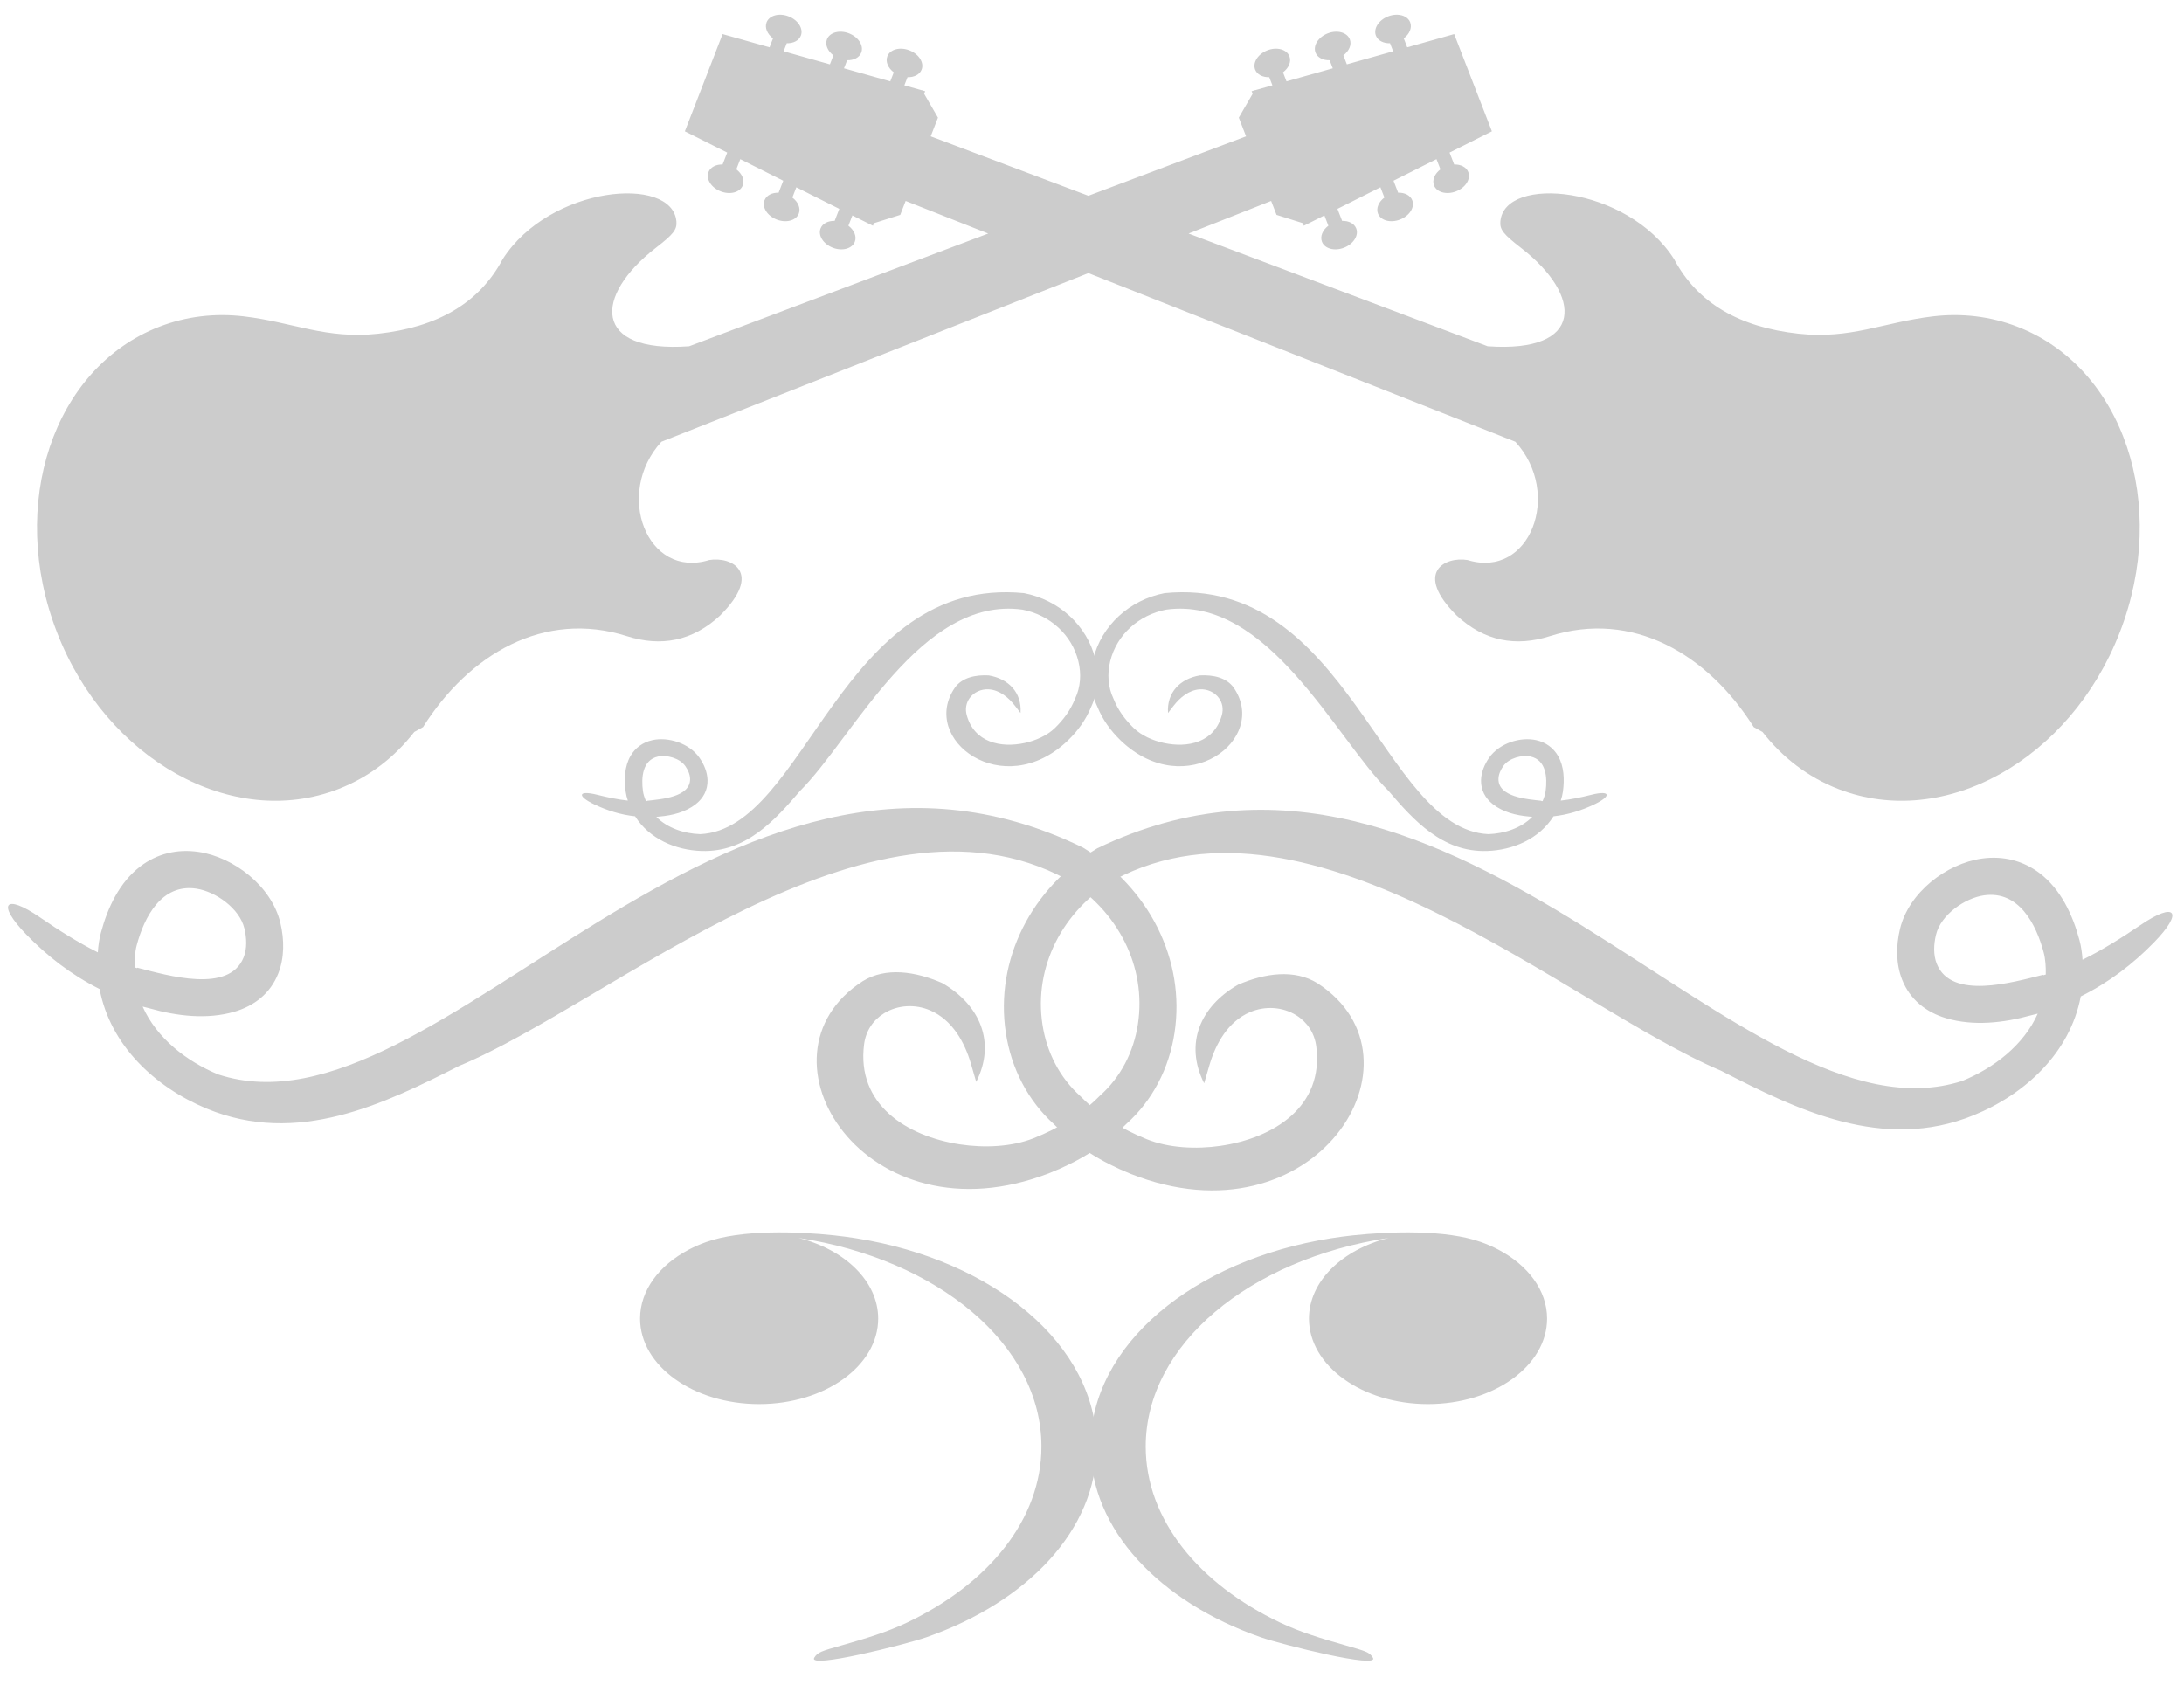 <?xml version="1.0" encoding="UTF-8" standalone="no"?>
<!-- Created with Inkscape (http://www.inkscape.org/) -->

<svg
   xmlns:dc="http://purl.org/dc/elements/1.1/"
   xmlns:cc="http://creativecommons.org/ns#"
   xmlns:rdf="http://www.w3.org/1999/02/22-rdf-syntax-ns#"
   xmlns:svg="http://www.w3.org/2000/svg"
   xmlns="http://www.w3.org/2000/svg"
   xmlns:sodipodi="http://sodipodi.sourceforge.net/DTD/sodipodi-0.dtd"
   xmlns:inkscape="http://www.inkscape.org/namespaces/inkscape"
   width="210mm"
   height="162mm"
   viewBox="0 0 744.094 574.016"
   id="svg5779"
   version="1.1"
   inkscape:version="0.91 r13725"
   sodipodi:docname="guitarras.svg">
  <defs
     id="defs5781" />
  <sodipodi:namedview
     id="base"
     pagecolor="#ffffff"
     bordercolor="#666666"
     borderopacity="1.0"
     inkscape:pageopacity="0.0"
     inkscape:pageshadow="2"
     inkscape:zoom="0.35"
     inkscape:cx="-213.57143"
     inkscape:cy="520"
     inkscape:document-units="px"
     inkscape:current-layer="layer1"
     showgrid="false"
     inkscape:window-width="1600"
     inkscape:window-height="870"
     inkscape:window-x="0"
     inkscape:window-y="0"
     inkscape:window-maximized="1" />
  <g
     inkscape:label="Capa 1"
     inkscape:groupmode="layer"
     id="layer1"
     transform="translate(0,-478.346)">
    <path
       inkscape:connector-curvature="0"
       id="path401"
       style="fill:#cccccc;fill-rule:evenodd"
       d="m 383.775,861.292 c 8.86,-7.952 14.536,-18.876 16.386,-30.998 3.789,-24.829 -8.667,-49.431 -31.14,-63.114 C 245.787,706.972 149.751,869.05 74.344,844.449 63.485,839.955 53.353,832.041 48.594,821.324 l 2.306,0.589 0.098,0.025 c 9.253,2.621 19.459,3.853 28.756,1.169 6.919,-1.997 12.392,-6.311 15.053,-13.067 2.106,-5.345 2.105,-11.474 0.702,-17.295 -2.987,-12.392 -15.756,-22.33 -27.871,-24.128 -7.337,-1.088 -14.206,0.664 -19.804,4.927 -7.09,5.402 -11.149,13.985 -13.455,22.619 -0.575,2.153 -0.899,4.404 -1.044,6.694 -6.573,-3.287 -13.16,-7.427 -19.736,-11.948 -12.013,-8.262 -14.824,-4.659 -4.613,5.879 7.068,7.292 15.16,13.629 24.95,18.563 3.609,19.125 18.837,33.437 36.5,40.746 30.911,12.788 60.262,-1.516 86.035,-14.578 51.732,-21.436 139.637,-99.762 206.722,-63.668 17.697,10.776 27.485,29.888 24.496,49.468 -1.45,9.504 -5.892,18.084 -12.865,24.299 l -0.126,0.113 -0.118,0.12 c -6.381,6.425 -13.891,10.929 -22.366,14.308 -7.496,2.988 -16.879,3.375 -25.134,2.121 -18.263,-2.775 -35.31,-13.634 -32.681,-34.096 0.583,-4.539 3.049,-8.255 6.817,-10.58 4.556,-2.811 10.523,-3.246 15.809,-0.938 7.414,3.238 11.637,10.773 13.773,18.123 l 1.802,6.201 c 6.786,-13.402 1.351,-26.219 -11.591,-33.685 -9.113,-3.979 -19.192,-5.502 -27.06,-0.647 -39.64,25.465 0.933,89.93 63.783,65.326 9.864,-3.932 18.604,-9.239 26.042,-16.692 z M 46.733,808.237 c -0.291,-0.085 -0.583,-0.171 -0.875,-0.262 -0.055,-2.626 0.11,-5.257 0.724,-7.555 2.551,-9.552 8.418,-21.044 20.294,-19.281 6.566,0.974 14.74,6.716 16.386,13.546 0.784,3.254 0.942,6.827 -0.242,9.833 -4.913,12.474 -25.871,6.202 -36.259,3.552 l -0.029,0.167 z" />
    <path
       inkscape:connector-curvature="0"
       id="path403"
       style="fill:#cccccc;fill-rule:evenodd"
       d="m 359.082,861.408 c -8.86,-8.012 -14.536,-18.976 -16.386,-31.11 -3.789,-24.855 8.667,-49.372 31.139,-62.902 123.234,-59.366 219.27,103.368 294.677,79.282 10.86,-4.419 20.992,-12.265 25.751,-22.949 l -2.305,0.573 -0.099,0.025 c -9.253,2.558 -19.459,3.72 -28.756,0.973 -6.919,-2.045 -12.392,-6.396 -15.053,-13.17 -2.106,-5.359 -2.105,-11.488 -0.702,-17.299 2.987,-12.371 15.756,-22.223 27.87,-23.938 7.337,-1.038 14.206,0.761 19.803,5.063 7.09,5.45 11.149,14.061 13.455,22.711 0.575,2.157 0.899,4.41 1.044,6.701 6.573,-3.242 13.16,-7.337 19.736,-11.813 12.013,-8.18 14.824,-4.558 4.613,5.91 -7.068,7.244 -15.16,13.525 -24.95,18.393 -3.61,19.1 -18.838,33.309 -36.5,40.496 -30.911,12.577 -60.262,-1.928 -86.035,-15.165 -51.732,-21.79 -139.637,-100.716 -206.722,-65.08 -17.697,10.655 -27.485,29.7 -24.496,49.301 1.45,9.514 5.892,18.124 12.865,24.387 l 0.126,0.113 0.119,0.12 c 6.382,6.469 13.891,11.024 22.366,14.461 7.496,3.039 16.879,3.491 25.134,2.293 18.263,-2.65 35.31,-13.393 32.681,-33.873 -0.583,-4.543 -3.049,-8.275 -6.817,-10.626 -4.556,-2.842 -10.523,-3.318 -15.809,-1.046 -7.414,3.187 -11.637,10.694 -13.773,18.029 l -1.802,6.189 c -6.786,-13.449 -1.351,-26.228 11.591,-33.606 9.112,-3.916 19.192,-5.371 27.06,-0.462 39.64,25.735 -0.933,89.924 -63.783,64.891 -9.864,-4 -18.603,-9.366 -26.042,-16.87 z m 337.042,-50.753 c 0.291,-0.084 0.583,-0.167 0.875,-0.256 0.055,-2.626 -0.11,-5.258 -0.724,-7.56 -2.551,-9.569 -8.418,-21.101 -20.294,-19.42 -6.566,0.929 -14.74,6.616 -16.386,13.434 -0.784,3.248 -0.941,6.821 0.242,9.834 4.913,12.508 25.872,6.379 36.259,3.8 l 0.028,0.167 z" />
    <path
       inkscape:connector-curvature="0"
       id="path410"
       style="fill:#cccccc;fill-rule:evenodd"
       d="m 371.784,719.142 c 2.318,-4.928 2.77,-10.633 1.398,-16.232 -2.81,-11.469 -12.418,-20.173 -24.305,-22.463 -62.554,-6.077 -74.223,80.494 -110.328,82.123 -5.368,-0.18 -11.037,-1.976 -14.942,-5.876 l 1.075,-0.122 0.046,0 c 4.36,-0.373 8.874,-1.511 12.312,-4.209 2.558,-2.008 4.096,-4.791 4.018,-8.179 -0.062,-2.681 -1.15,-5.358 -2.773,-7.671 -3.456,-4.923 -10.594,-7.17 -16.012,-5.967 -3.281,0.729 -5.862,2.622 -7.462,5.403 -2.026,3.524 -2.212,7.94 -1.651,12.09 0.14,1.035 0.403,2.071 0.748,3.096 -3.35,-0.357 -6.857,-1.085 -10.427,-1.981 -6.522,-1.638 -7.066,0.397 -0.899,3.325 4.269,2.026 8.799,3.466 13.795,4.015 4.912,7.763 13.861,11.517 22.592,11.81 15.28,0.514 25.097,-10.553 33.628,-20.49 17.972,-17.856 41.077,-66.503 75.719,-61.745 9.361,1.803 16.871,8.547 19.087,17.591 1.076,4.39 0.728,8.868 -1.104,12.727 l -0.033,0.069 -0.029,0.073 c -1.546,3.854 -3.908,7.055 -6.876,9.922 -2.625,2.536 -6.506,4.245 -10.203,5.052 -8.18,1.785 -17.282,-0.162 -19.805,-9.532 -0.56,-2.079 -0.181,-4.107 0.992,-5.741 1.419,-1.976 3.854,-3.145 6.488,-3.004 3.695,0.198 6.81,2.797 9.013,5.657 l 1.859,2.413 c 0.479,-6.969 -4.083,-11.676 -10.855,-12.814 -4.542,-0.243 -9.055,0.746 -11.505,4.158 -12.168,17.631 16.347,39.136 38.437,18.071 3.454,-3.337 6.192,-7.09 8,-11.567 z M 220.503,751.281 c -0.138,0.018 -0.276,0.02 -0.415,0.029 -0.489,-1.138 -0.886,-2.315 -1.036,-3.42 -0.621,-4.592 -0.19,-10.576 5.121,-11.755 2.937,-0.652 7.396,0.515 9.301,3.229 0.907,1.293 1.607,2.828 1.643,4.336 0.145,6.256 -9.79,6.956 -14.632,7.503 l 0.018,0.078 z" />
    <path
       inkscape:connector-curvature="0"
       id="path412"
       style="fill:#cccccc;fill-rule:evenodd"
       d="m 373.871,719.142 c -2.318,-4.928 -2.77,-10.633 -1.398,-16.232 2.81,-11.469 12.418,-20.173 24.305,-22.463 62.554,-6.077 74.223,80.494 110.328,82.123 5.369,-0.18 11.037,-1.976 14.942,-5.876 l -1.075,-0.122 -0.046,0 c -4.36,-0.373 -8.874,-1.511 -12.312,-4.209 -2.558,-2.008 -4.096,-4.791 -4.018,-8.179 0.062,-2.681 1.15,-5.358 2.773,-7.671 3.456,-4.923 10.594,-7.17 16.012,-5.967 3.281,0.729 5.862,2.622 7.462,5.403 2.026,3.524 2.212,7.94 1.651,12.09 -0.14,1.035 -0.403,2.071 -0.748,3.096 3.35,-0.357 6.857,-1.085 10.427,-1.981 6.522,-1.638 7.066,0.397 0.899,3.325 -4.269,2.026 -8.799,3.466 -13.795,4.015 -4.912,7.763 -13.861,11.517 -22.593,11.81 -15.28,0.514 -25.097,-10.553 -33.628,-20.49 -17.972,-17.856 -41.077,-66.503 -75.719,-61.745 -9.361,1.803 -16.871,8.547 -19.087,17.591 -1.076,4.39 -0.728,8.868 1.104,12.727 l 0.033,0.069 0.029,0.073 c 1.546,3.854 3.908,7.055 6.876,9.922 2.625,2.536 6.506,4.245 10.203,5.052 8.18,1.785 17.282,-0.162 19.805,-9.532 0.56,-2.079 0.181,-4.107 -0.992,-5.741 -1.419,-1.976 -3.854,-3.145 -6.488,-3.004 -3.695,0.198 -6.81,2.797 -9.013,5.657 l -1.859,2.413 c -0.479,-6.969 4.083,-11.676 10.855,-12.814 4.542,-0.243 9.055,0.746 11.505,4.158 12.168,17.631 -16.347,39.136 -38.437,18.071 -3.454,-3.337 -6.192,-7.09 -8,-11.567 z m 151.281,32.139 c 0.138,0.018 0.276,0.02 0.414,0.029 0.489,-1.138 0.886,-2.315 1.036,-3.42 0.621,-4.592 0.19,-10.576 -5.122,-11.755 -2.937,-0.652 -7.396,0.515 -9.301,3.229 -0.907,1.293 -1.607,2.828 -1.642,4.336 -0.145,6.256 9.789,6.956 14.632,7.503 l -0.018,0.078 z" />
    <path
       inkscape:connector-curvature="0"
       id="path432"
       style="fill:#cccccc;fill-rule:evenodd"
       d="m 433.078,546.812 -28.126,11.11 101.971,38.437 -0.004,-0.029 c 32.99,2.344 32.364,-17.178 11.353,-33.469 -6.046,-4.688 -7.349,-6.256 -7.093,-9.097 1.427,-15.843 43.148,-12.212 59.184,12.882 8.006,15.031 22.298,23.192 42.357,25.403 17.858,1.97 29.102,-3.932 45.881,-5.907 9.686,-1.142 19.487,-0.06 28.827,3.563 36.08,13.995 51.661,60.606 34.794,104.089 -16.867,43.484 -59.804,67.397 -95.884,53.402 -10.425,-4.043 -19.133,-10.815 -25.848,-19.442 -1.003,-0.539 -2,-1.092 -2.99,-1.664 -15.646,-24.798 -41.177,-39.973 -69.494,-30.976 -11.512,3.661 -22.205,1.767 -31.702,-7.029 -14.761,-14.716 -3.969,-20.195 3.701,-18.917 21.283,6.579 32.41,-22.728 16.28,-40.298 l -145.468,-57.464 -145.47,57.464 c -16.13,17.57 -5.003,46.877 16.28,40.298 7.67,-1.277 18.462,4.201 3.702,18.918 -9.498,8.796 -20.191,10.689 -31.703,7.029 -28.317,-8.997 -53.848,6.178 -69.494,30.976 -0.99,0.572 -1.986,1.126 -2.99,1.664 -6.715,8.627 -15.423,15.398 -25.848,19.442 -36.08,13.995 -79.017,-9.919 -95.884,-53.402 -16.866,-43.483 -1.286,-90.095 34.795,-104.09 9.341,-3.622 19.142,-4.704 28.827,-3.562 16.779,1.976 28.023,7.877 45.882,5.908 20.059,-2.211 34.35,-10.371 42.357,-25.402 16.037,-25.094 57.757,-28.725 59.184,-12.882 0.256,2.841 -1.046,4.409 -7.092,9.097 -21.011,16.292 -21.638,35.814 11.353,33.47 l -0.004,0.027 101.971,-38.437 -28.127,-11.111 -1.425,3.674 -0.417,1.076 -8.955,2.825 -0.342,0.883 -0.948,-0.476 -0.154,0.047 0.041,-0.105 -5.944,-2.983 -1.36,3.507 c 1.95,1.47 2.899,3.635 2.189,5.466 -0.92,2.373 -4.282,3.283 -7.506,2.033 -3.225,-1.251 -5.093,-4.19 -4.173,-6.562 0.661,-1.706 2.583,-2.655 4.808,-2.591 l 1.586,-4.089 -14.641,-7.35 -1.355,3.492 c 1.95,1.47 2.9,3.636 2.19,5.466 -0.92,2.373 -4.282,3.283 -7.506,2.033 -3.224,-1.251 -5.093,-4.19 -4.173,-6.563 0.661,-1.705 2.583,-2.655 4.808,-2.591 l 1.58,-4.075 -14.641,-7.35 -1.349,3.477 c 1.95,1.47 2.9,3.635 2.19,5.466 -0.92,2.373 -4.282,3.283 -7.506,2.032 -3.225,-1.251 -5.094,-4.19 -4.173,-6.563 0.662,-1.705 2.583,-2.655 4.808,-2.591 l 1.574,-4.059 -14.428,-7.244 0.418,-1.076 12.017,-30.983 0.418,-1.077 15.997,4.51 1.181,-3.044 c -1.95,-1.47 -2.9,-3.636 -2.189,-5.466 0.92,-2.373 4.282,-3.283 7.506,-2.032 3.224,1.251 5.093,4.19 4.173,6.562 -0.662,1.705 -2.583,2.655 -4.808,2.591 l -1.063,2.742 15.767,4.445 1.187,-3.059 c -1.95,-1.471 -2.899,-3.636 -2.189,-5.466 0.92,-2.373 4.282,-3.283 7.506,-2.033 3.224,1.251 5.093,4.19 4.173,6.562 -0.662,1.705 -2.583,2.655 -4.808,2.591 l -1.07,2.757 15.767,4.445 1.192,-3.074 c -1.95,-1.47 -2.899,-3.635 -2.189,-5.466 0.92,-2.372 4.282,-3.283 7.506,-2.032 3.225,1.251 5.093,4.189 4.173,6.562 -0.661,1.705 -2.583,2.655 -4.808,2.591 l -1.075,2.772 5.943,1.676 0.041,-0.105 0.081,0.14 1.02,0.288 -0.342,0.883 4.708,8.125 -0.418,1.077 -2.057,5.301 53.724,20.251 53.723,-20.251 -2.057,-5.302 -0.418,-1.077 4.708,-8.125 -0.343,-0.882 1.021,-0.288 0.081,-0.14 0.041,0.105 5.943,-1.676 -1.075,-2.772 c -2.225,0.064 -4.146,-0.886 -4.808,-2.591 -0.92,-2.373 0.948,-5.312 4.174,-6.563 3.223,-1.251 6.585,-0.34 7.505,2.032 0.71,1.831 -0.24,3.996 -2.189,5.466 l 1.192,3.075 15.768,-4.444 -1.069,-2.757 c -2.225,0.064 -4.147,-0.886 -4.809,-2.591 -0.92,-2.373 0.949,-5.311 4.173,-6.562 3.224,-1.251 6.586,-0.34 7.506,2.032 0.71,1.83 -0.239,3.996 -2.189,5.466 l 1.186,3.059 15.768,-4.445 -1.064,-2.742 c -2.225,0.064 -4.146,-0.887 -4.808,-2.592 -0.92,-2.373 0.948,-5.311 4.173,-6.562 3.224,-1.251 6.586,-0.341 7.506,2.032 0.71,1.832 -0.239,3.997 -2.19,5.466 l 1.181,3.044 15.997,-4.51 0.418,1.077 12.017,30.982 0.417,1.076 -14.428,7.244 1.575,4.059 c 2.225,-0.064 4.146,0.886 4.808,2.591 0.92,2.373 -0.949,5.312 -4.173,6.563 -3.224,1.25 -6.586,0.34 -7.506,-2.032 -0.71,-1.83 0.239,-3.996 2.19,-5.467 l -1.35,-3.478 -14.64,7.35 1.58,4.075 c 2.225,-0.064 4.146,0.885 4.808,2.591 0.92,2.373 -0.948,5.312 -4.173,6.563 -3.224,1.251 -6.586,0.341 -7.506,-2.033 -0.71,-1.83 0.239,-3.996 2.189,-5.466 l -1.354,-3.492 -14.64,7.349 1.587,4.09 c 2.225,-0.064 4.146,0.886 4.807,2.592 0.921,2.373 -0.947,5.312 -4.172,6.562 -3.224,1.251 -6.586,0.34 -7.506,-2.033 -0.71,-1.83 0.239,-3.996 2.189,-5.466 l -1.36,-3.507 -5.944,2.984 0.041,0.105 -0.154,-0.049 -0.948,0.476 -0.342,-0.882 -8.955,-2.826 -0.418,-1.076 -1.424,-3.674 z" />
    <path
       inkscape:connector-curvature="0"
       id="path434"
       style="fill:#cccccc;fill-rule:evenodd"
       d="m 284.288,899.288 c 2.52,0.27 5.011,0.602 7.468,0.993 46.891,7.456 81.86,36.398 81.86,70.953 0,28.371 -23.573,52.958 -57.963,64.976 -7.162,2.502 -40.618,10.895 -38.233,6.98 1.164,-1.911 2.356,-2.209 9.683,-4.305 7.731,-2.212 14.895,-4.332 21.905,-7.659 27.669,-13.132 45.811,-35.105 45.811,-59.993 0,-34.775 -35.422,-63.856 -82.764,-71.082 15.807,3.978 27.148,14.786 27.148,27.493 0,16.084 -18.165,29.127 -40.564,29.127 -22.399,0 -40.564,-13.043 -40.564,-29.127 0,-9.652 6.541,-18.209 16.613,-23.509 1.865,-0.981 3.852,-1.851 5.94,-2.596 11.932,-4.253 30.883,-3.623 43.66,-2.252 z" />
    <path
       inkscape:connector-curvature="0"
       id="path436"
       style="fill:#cccccc;fill-rule:evenodd"
       d="m 460.878,899.288 c -2.52,0.27 -5.011,0.602 -7.468,0.993 -46.891,7.456 -81.86,36.398 -81.86,70.953 0,28.371 23.573,52.958 57.964,64.976 7.162,2.502 40.618,10.895 38.233,6.98 -1.164,-1.911 -2.357,-2.209 -9.683,-4.305 -7.731,-2.212 -14.895,-4.332 -21.905,-7.659 -27.669,-13.132 -45.811,-35.105 -45.811,-59.993 0,-34.775 35.422,-63.856 82.764,-71.082 -15.807,3.978 -27.148,14.786 -27.148,27.493 0,16.084 18.165,29.127 40.564,29.127 22.399,0 40.564,-13.043 40.564,-29.127 0,-9.652 -6.541,-18.209 -16.613,-23.509 -1.865,-0.981 -3.852,-1.851 -5.94,-2.596 -11.932,-4.253 -30.883,-3.623 -43.66,-2.252 z" />
  </g>
</svg>
